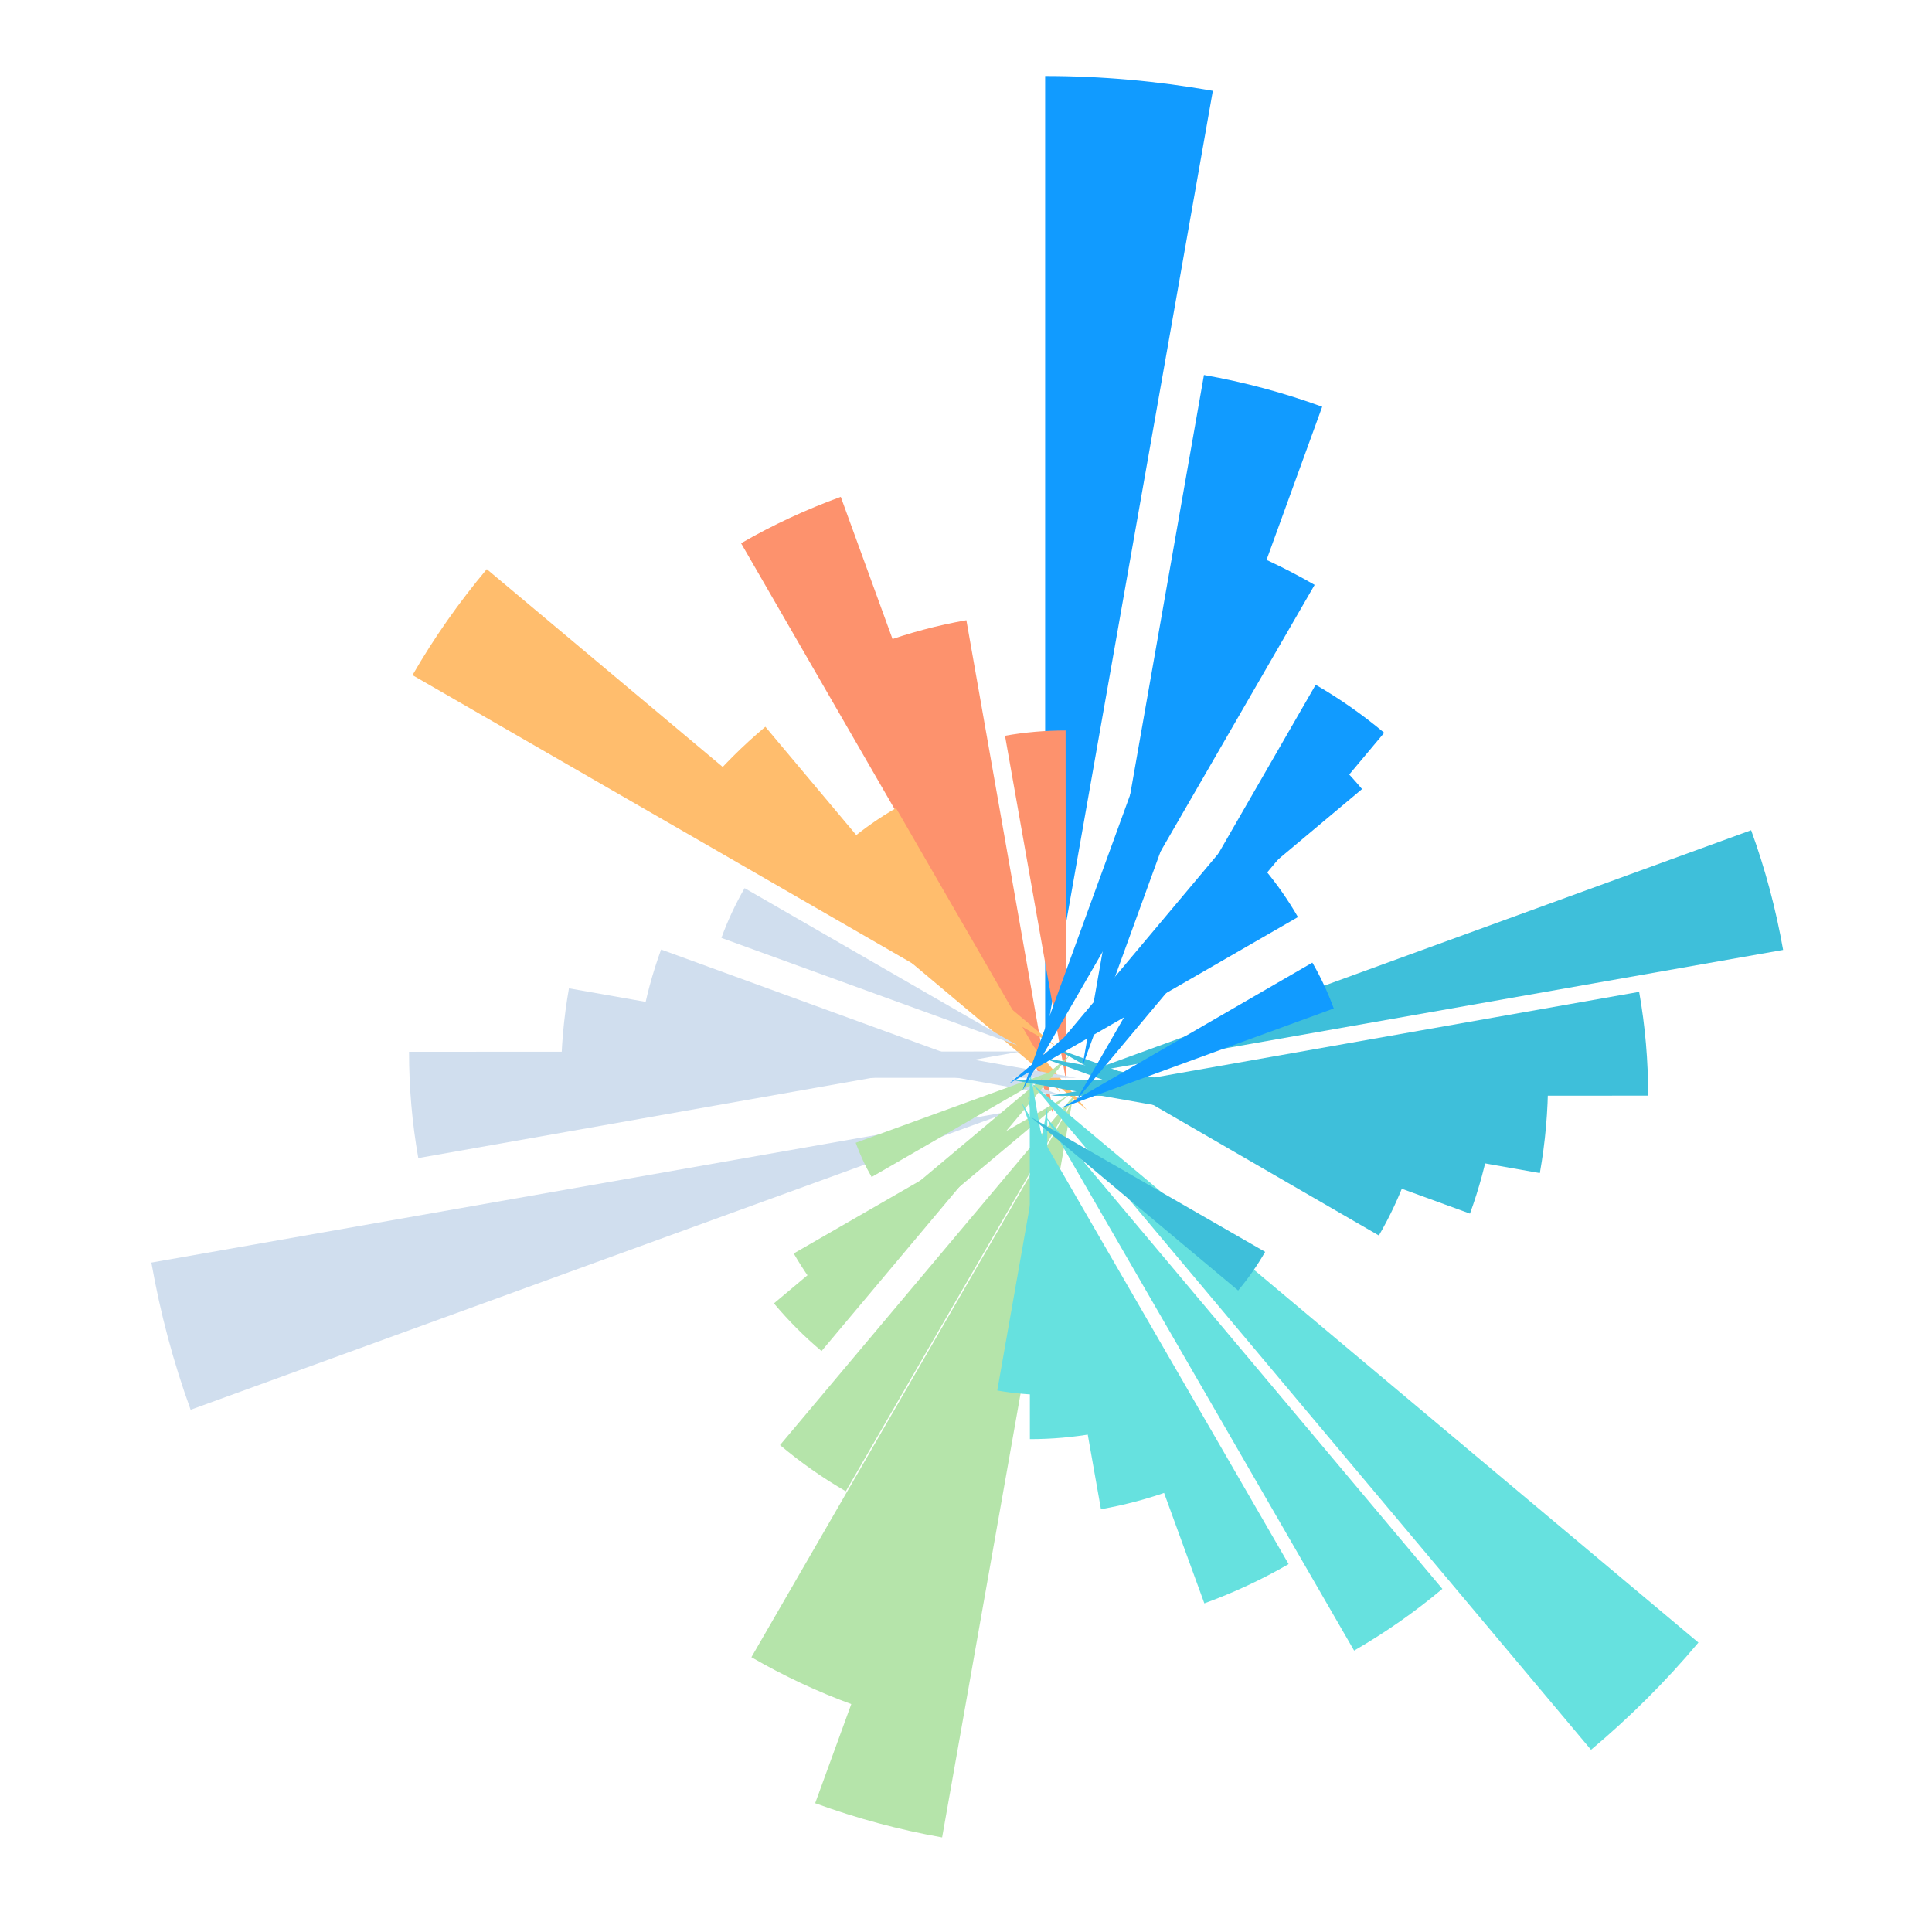 <?xml version="1.0" encoding="UTF-8" standalone="no"?>
<!DOCTYPE svg PUBLIC "-//W3C//DTD SVG 1.1//EN" "http://www.w3.org/Graphics/SVG/1.1/DTD/svg11.dtd">
<svg width="100%" height="100%" viewBox="0 0 80 80" version="1.1" xmlns="http://www.w3.org/2000/svg" xmlns:xlink="http://www.w3.org/1999/xlink" xml:space="preserve" xmlns:serif="http://www.serif.com/" style="fill-rule:evenodd;clip-rule:evenodd;stroke-linejoin:round;stroke-miterlimit:2;">
    <g transform="matrix(1,0,0,1,1979.29,-3526.51)">
        <g>
            <g>
                <g transform="matrix(0.521,0,0,0.521,-2427.45,3544.03)">
                    <rect x="859.943" y="-33.506" width="153.506" height="153.506" style="fill:none;"/>
                </g>
                <g transform="matrix(1,0,0,1,-2046.99,154.161)">
                    <g transform="matrix(1.096,0,0,1.096,-12.488,-331.198)">
                        <path d="M118.986,3382.58C116.894,3382.21 114.774,3382.02 112.651,3382.02L112.651,3418.5L118.986,3382.58Z" style="fill:rgb(17,155,255);"/>
                    </g>
                    <g transform="matrix(0.39,-0.069,0.069,0.39,-167.978,2091.6)">
                        <path d="M118.986,3382.58C116.894,3382.21 114.774,3382.02 112.651,3382.02L112.651,3418.5L118.986,3382.58Z" style="fill:rgb(253,146,109);"/>
                    </g>
                    <g transform="matrix(0.536,-0.195,0.195,0.536,-615.664,1608.17)">
                        <path d="M118.986,3382.58C116.894,3382.21 114.774,3382.02 112.651,3382.02L112.651,3418.5L118.986,3382.58Z" style="fill:rgb(253,146,109);"/>
                    </g>
                    <g transform="matrix(0.62,-0.358,0.358,0.62,-1182.22,1338.32)">
                        <path d="M118.986,3382.58C116.894,3382.21 114.774,3382.02 112.651,3382.02L112.651,3418.5L118.986,3382.58Z" style="fill:rgb(253,146,109);"/>
                    </g>
                    <g transform="matrix(0.286,-0.24,0.24,0.286,-741.046,2466.95)">
                        <path d="M118.986,3382.58C116.894,3382.21 114.774,3382.02 112.651,3382.02L112.651,3418.5L118.986,3382.58Z" style="fill:rgb(255,189,109);"/>
                    </g>
                    <g transform="matrix(0.365,-0.435,0.435,0.365,-1415.46,2219.56)">
                        <path d="M118.986,3382.58C116.894,3382.21 114.774,3382.02 112.651,3382.02L112.651,3418.5L118.986,3382.58Z" style="fill:rgb(255,189,109);"/>
                    </g>
                    <g transform="matrix(0.421,-0.73,0.73,0.421,-2431.52,2058.71)">
                        <path d="M118.986,3382.58C116.894,3382.21 114.774,3382.02 112.651,3382.02L112.651,3418.5L118.986,3382.58Z" style="fill:rgb(255,189,109);"/>
                    </g>
                    <g transform="matrix(0.122,-0.336,0.336,0.122,-1052.53,3036.43)">
                        <path d="M118.986,3382.58C116.894,3382.21 114.774,3382.02 112.651,3382.02L112.651,3418.5L118.986,3382.58Z" style="fill:rgb(208,222,238);"/>
                    </g>
                    <g transform="matrix(0.085,-0.481,0.481,0.085,-1542.06,3181.38)">
                        <path d="M118.986,3382.58C116.894,3382.21 114.774,3382.02 112.651,3382.02L112.651,3418.5L118.986,3382.58Z" style="fill:rgb(208,222,238);"/>
                    </g>
                    <g transform="matrix(2.9599e-17,-0.585,0.585,2.9599e-17,-1887.55,3482.88)">
                        <path d="M118.986,3382.58C116.894,3382.21 114.774,3382.02 112.651,3382.02L112.651,3418.5L118.986,3382.58Z" style="fill:rgb(208,222,238);"/>
                    </g>
                    <g transform="matrix(-0.121,-0.684,0.684,-0.121,-2214.65,3906.58)">
                        <path d="M118.986,3382.58C116.894,3382.21 114.774,3382.02 112.651,3382.02L112.651,3418.5L118.986,3382.58Z" style="fill:rgb(208,222,238);"/>
                    </g>
                    <g transform="matrix(-0.339,-0.932,0.932,-0.339,-3038.26,4682.22)">
                        <path d="M118.986,3382.58C116.894,3382.21 114.774,3382.02 112.651,3382.02L112.651,3418.5L118.986,3382.58Z" style="fill:rgb(208,222,238);"/>
                    </g>
                    <g transform="matrix(-0.123,-0.213,0.213,-0.123,-602.722,3861.07)">
                        <path d="M118.986,3382.58C116.894,3382.21 114.774,3382.02 112.651,3382.02L112.651,3418.5L118.986,3382.58Z" style="fill:rgb(181,228,170);"/>
                    </g>
                    <g transform="matrix(-0.232,-0.277,0.277,-0.232,-808.803,4241.97)">
                        <path d="M118.986,3382.58C116.894,3382.21 114.774,3382.02 112.651,3382.02L112.651,3418.5L118.986,3382.58Z" style="fill:rgb(181,228,170);"/>
                    </g>
                    <g transform="matrix(-0.336,-0.282,0.282,-0.336,-814.161,4596.42)">
                        <path d="M118.986,3382.58C116.894,3382.21 114.774,3382.02 112.651,3382.02L112.651,3418.5L118.986,3382.58Z" style="fill:rgb(181,228,170);"/>
                    </g>
                    <g transform="matrix(-0.453,-0.262,0.262,-0.453,-732.336,4995.67)">
                        <path d="M118.986,3382.58C116.894,3382.21 114.774,3382.02 112.651,3382.02L112.651,3418.5L118.986,3382.58Z" style="fill:rgb(181,228,170);"/>
                    </g>
                    <g transform="matrix(-0.683,-0.249,0.249,-0.683,-662.181,5780.9)">
                        <path d="M118.986,3382.58C116.894,3382.21 114.774,3382.02 112.651,3382.02L112.651,3418.5L118.986,3382.58Z" style="fill:rgb(181,228,170);"/>
                    </g>
                    <g transform="matrix(-0.843,-0.149,0.149,-0.843,-302.245,6316.26)">
                        <path d="M118.986,3382.58C116.894,3382.21 114.774,3382.02 112.651,3382.02L112.651,3418.5L118.986,3382.58Z" style="fill:rgb(181,228,170);"/>
                    </g>
                    <g transform="matrix(-0.327,-4.97175e-17,4.97175e-17,-0.327,147.903,4536.03)">
                        <path d="M118.986,3382.58C116.894,3382.21 114.774,3382.02 112.651,3382.02L112.651,3418.5L118.986,3382.58Z" style="fill:rgb(102,225,223);"/>
                    </g>
                    <g transform="matrix(-0.413,0.073,-0.073,-0.413,406.415,4820.26)">
                        <path d="M118.986,3382.58C116.894,3382.21 114.774,3382.02 112.651,3382.02L112.651,3418.5L118.986,3382.58Z" style="fill:rgb(102,225,223);"/>
                    </g>
                    <g transform="matrix(-0.447,0.163,-0.163,-0.447,717.835,4927.46)">
                        <path d="M118.986,3382.58C116.894,3382.21 114.774,3382.02 112.651,3382.02L112.651,3418.5L118.986,3382.58Z" style="fill:rgb(102,225,223);"/>
                    </g>
                    <g transform="matrix(-0.524,0.303,-0.303,-0.524,1204.84,5175.16)">
                        <path d="M118.986,3382.58C116.894,3382.21 114.774,3382.02 112.651,3382.02L112.651,3418.5L118.986,3382.58Z" style="fill:rgb(102,225,223);"/>
                    </g>
                    <g transform="matrix(-0.537,0.451,-0.451,-0.537,1713.21,5203.48)">
                        <path d="M118.986,3382.58C116.894,3382.21 114.774,3382.02 112.651,3382.02L112.651,3418.5L118.986,3382.58Z" style="fill:rgb(102,225,223);"/>
                    </g>
                    <g transform="matrix(-0.635,0.757,-0.757,-0.635,2769.75,5502.67)">
                        <path d="M118.986,3382.58C116.894,3382.21 114.774,3382.02 112.651,3382.02L112.651,3418.5L118.986,3382.58Z" style="fill:rgb(102,225,223);"/>
                    </g>
                    <g transform="matrix(-0.153,0.266,-0.266,-0.153,1036.94,3911.67)">
                        <path d="M118.986,3382.58C116.894,3382.21 114.774,3382.02 112.651,3382.02L112.651,3418.5L118.986,3382.58Z" style="fill:rgb(62,191,218);"/>
                    </g>
                    <g transform="matrix(-0.146,0.4,-0.4,-0.146,1495.2,3869.77)">
                        <path d="M118.986,3382.58C116.894,3382.21 114.774,3382.02 112.651,3382.02L112.651,3418.5L118.986,3382.58Z" style="fill:rgb(62,191,218);"/>
                    </g>
                    <g transform="matrix(-0.09,0.509,-0.509,-0.09,1861.01,3666.47)">
                        <path d="M118.986,3382.58C116.894,3382.21 114.774,3382.02 112.651,3382.02L112.651,3418.5L118.986,3382.58Z" style="fill:rgb(62,191,218);"/>
                    </g>
                    <g transform="matrix(-9.22832e-17,0.608,-0.608,-9.22832e-17,2188.07,3348.58)">
                        <path d="M118.986,3382.58C116.894,3382.21 114.774,3382.02 112.651,3382.02L112.651,3418.5L118.986,3382.58Z" style="fill:rgb(62,191,218);"/>
                    </g>
                    <g transform="matrix(0.118,0.668,-0.668,0.118,2381.47,2939.09)">
                        <path d="M118.986,3382.58C116.894,3382.21 114.774,3382.02 112.651,3382.02L112.651,3418.5L118.986,3382.58Z" style="fill:rgb(62,191,218);"/>
                    </g>
                    <g transform="matrix(0.276,0.758,-0.758,0.276,2672.69,2387.9)">
                        <path d="M118.986,3382.58C116.894,3382.21 114.774,3382.02 112.651,3382.02L112.651,3418.5L118.986,3382.58Z" style="fill:rgb(62,191,218);"/>
                    </g>
                    <g transform="matrix(0.165,0.285,-0.285,0.165,1067.33,2822.07)">
                        <path d="M118.986,3382.58C116.894,3382.21 114.774,3382.02 112.651,3382.02L112.651,3418.5L118.986,3382.58Z" style="fill:rgb(17,155,255);"/>
                    </g>
                    <g transform="matrix(0.243,0.29,-0.29,0.243,1073.48,2553.85)">
                        <path d="M118.986,3382.58C116.894,3382.21 114.774,3382.02 112.651,3382.02L112.651,3418.5L118.986,3382.58Z" style="fill:rgb(17,155,255);"/>
                    </g>
                    <g transform="matrix(0.343,0.288,-0.288,0.343,1057.47,2210.53)">
                        <path d="M118.986,3382.58C116.894,3382.21 114.774,3382.02 112.651,3382.02L112.651,3418.5L118.986,3382.58Z" style="fill:rgb(17,155,255);"/>
                    </g>
                    <g transform="matrix(0.472,0.272,-0.272,0.472,988.917,1773.75)">
                        <path d="M118.986,3382.58C116.894,3382.21 114.774,3382.02 112.651,3382.02L112.651,3418.5L118.986,3382.58Z" style="fill:rgb(17,155,255);"/>
                    </g>
                    <g transform="matrix(0.623,0.227,-0.227,0.623,815.853,1262.21)">
                        <path d="M118.986,3382.58C116.894,3382.21 114.774,3382.02 112.651,3382.02L112.651,3418.5L118.986,3382.58Z" style="fill:rgb(17,155,255);"/>
                    </g>
                    <g transform="matrix(0.785,0.138,-0.138,0.785,495.841,717.446)">
                        <path d="M118.986,3382.58C116.894,3382.21 114.774,3382.02 112.651,3382.02L112.651,3418.5L118.986,3382.58Z" style="fill:rgb(17,155,255);"/>
                    </g>
                </g>
            </g>
        </g>
    </g>
</svg>
